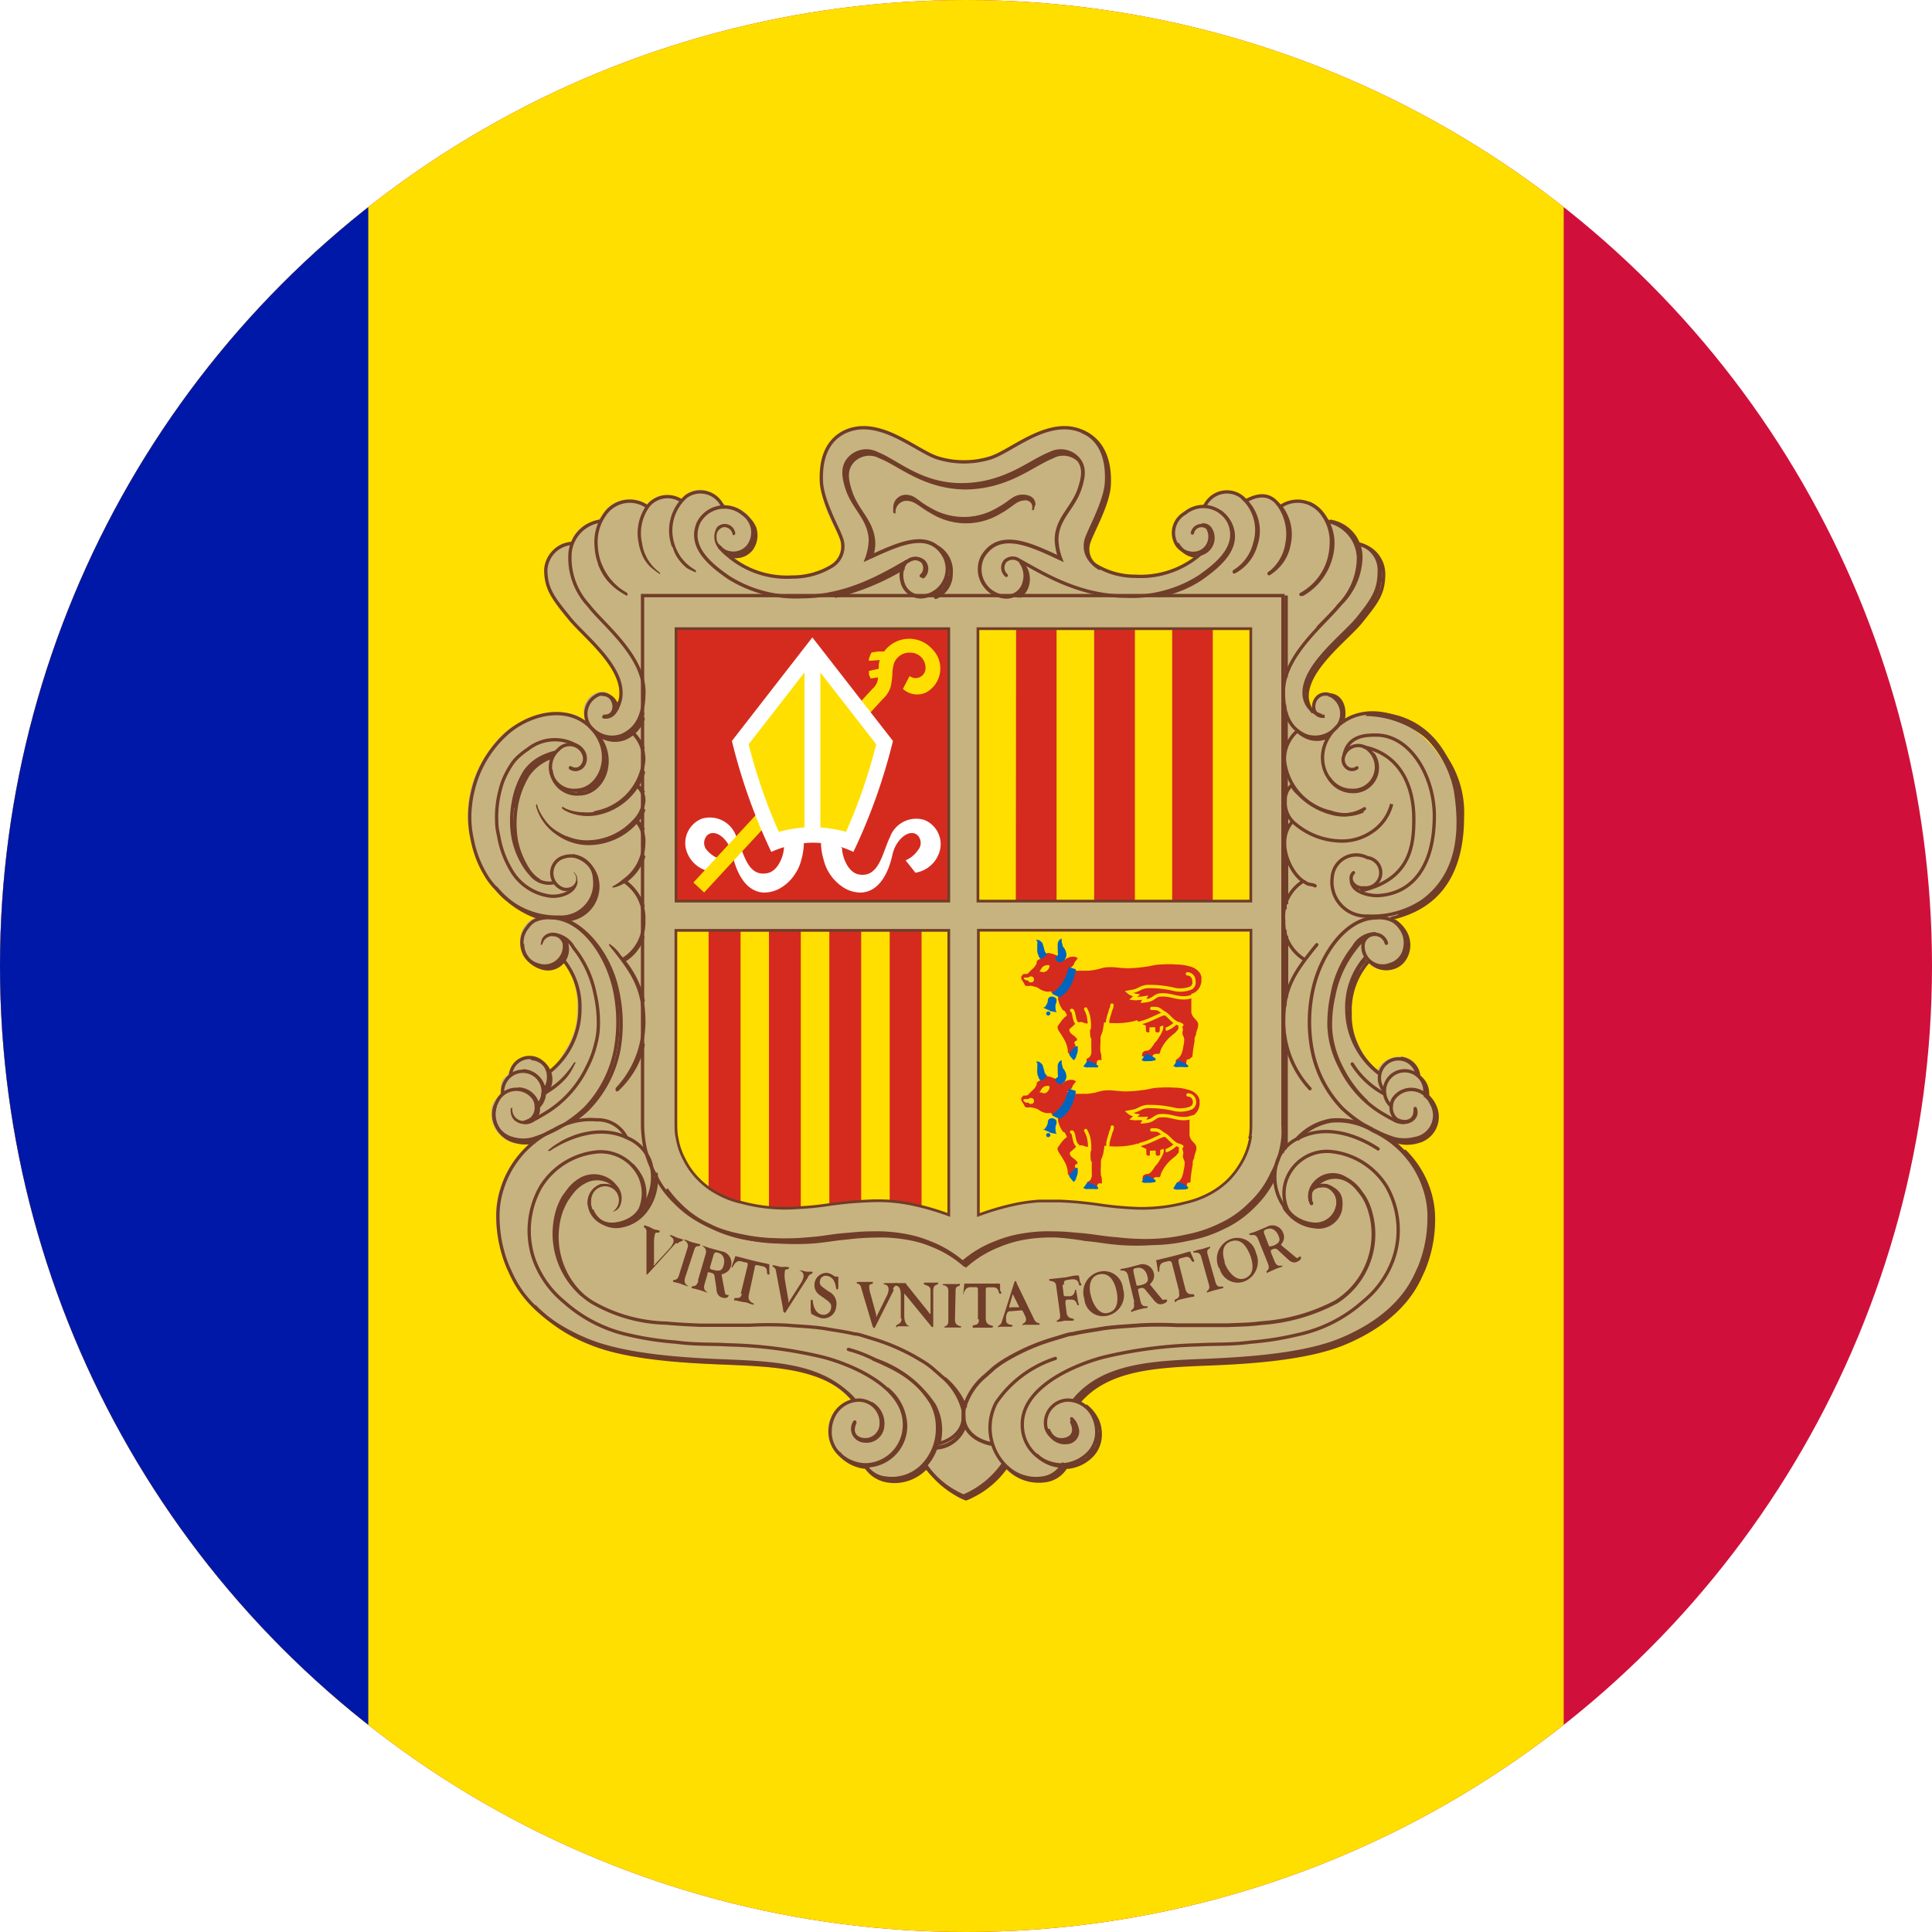 <svg id="Layer_1" data-name="Layer 1" xmlns="http://www.w3.org/2000/svg" xmlns:xlink="http://www.w3.org/1999/xlink" viewBox="0 0 128 128"><defs><style>.cls-1,.cls-10,.cls-11,.cls-12,.cls-13,.cls-14,.cls-15,.cls-16,.cls-17,.cls-18,.cls-19,.cls-20,.cls-21,.cls-22,.cls-24,.cls-25,.cls-31,.cls-33,.cls-35,.cls-7,.cls-8,.cls-9{fill:none;}.cls-2{clip-path:url(#clip-path);}.cls-3{fill:#d0103a;}.cls-4{fill:#fedf00;}.cls-5{fill:#0018a8;}.cls-23,.cls-6{fill:#c7b37f;}.cls-10,.cls-11,.cls-12,.cls-13,.cls-14,.cls-15,.cls-16,.cls-17,.cls-18,.cls-19,.cls-20,.cls-21,.cls-22,.cls-26,.cls-35,.cls-7,.cls-8,.cls-9{stroke:#703d29;}.cls-7{stroke-linejoin:round;}.cls-12,.cls-7{stroke-width:0.23px;}.cls-11,.cls-12,.cls-20,.cls-24,.cls-31,.cls-8{stroke-linecap:round;}.cls-18,.cls-8{stroke-width:0.23px;}.cls-9{stroke-width:0.28px;}.cls-10,.cls-11{stroke-width:0.25px;}.cls-13{stroke-width:0.23px;}.cls-14{stroke-width:0.26px;}.cls-15{stroke-width:0.3px;}.cls-16{stroke-width:0.2px;}.cls-17{stroke-width:0.22px;}.cls-19{stroke-width:0.19px;}.cls-20,.cls-21,.cls-22,.cls-24,.cls-25,.cls-31,.cls-33{stroke-width:0.22px;}.cls-22{stroke-linecap:square;}.cls-23,.cls-24,.cls-25{stroke:#c7b37f;}.cls-23,.cls-30,.cls-32{stroke-width:0.11px;}.cls-26,.cls-27{fill:#703d29;}.cls-26{stroke-width:0.06px;}.cls-28,.cls-30{fill:#d52b1e;}.cls-29{fill:#fff;}.cls-30{stroke:#d52b1e;}.cls-31,.cls-32,.cls-33{stroke:#fedf00;}.cls-32{fill:#fcd900;}.cls-34{fill:#0065bd;}.cls-35{stroke-width:0.18px;}</style><clipPath id="clip-path"><circle class="cls-1" cx="64" cy="64" r="64"/></clipPath></defs><title>Flag_circle_Andorra</title><g class="cls-2"><path class="cls-3" d="M-46,0H174V128H-46Z"/><path class="cls-4" d="M-46,0H103.6V128H-46Z"/><path class="cls-5" d="M-46,0H24.4V128H-46Z"/><path class="cls-6" d="M57.26,28.28c2.65,0,3.74,2.28,6.39,2.28a7.43,7.43,0,0,0,4-1.34,5,5,0,0,1,2.77-.86,2.52,2.52,0,0,1,2.48,1.35A3.87,3.87,0,0,1,73.39,32a13.78,13.78,0,0,1-.93,2.85A3.28,3.28,0,0,0,72,36.32c0,1.41,1.92,1.89,3.22,1.91a6,6,0,0,0,4.14-1.44c-.8,0-1.69-.65-1.69-1.45a1.87,1.87,0,0,1,1.49-1.77c.16,0,.44.1.59,0s.11-.35.3-.5a1.8,1.8,0,0,1,1.25-.55,1.26,1.26,0,0,1,.86.26c.15.1.2.24.39.24.39,0,.59-.25,1-.25a1.45,1.45,0,0,1,.79.19c.24.12.23.51.5.51A9.29,9.29,0,0,1,86,33.21a1.93,1.93,0,0,1,1.66.85c.13.15.21.47.35.47a2.12,2.12,0,0,1,1.28.56,2.27,2.27,0,0,1,.37.45c.09.14.23.5.38.56a2,2,0,0,1,.59.21,2.07,2.07,0,0,1,1,1.67,4.52,4.52,0,0,1-.16.73c-.65,2.26-2.19,3-3.75,4.93a3.87,3.87,0,0,0-1.18,2.55,2.65,2.65,0,0,0,.46.94c-.09-.5.14-1.11.67-1.14A1.33,1.33,0,0,1,89,47.21a1.55,1.55,0,0,1-.11.63,3.32,3.32,0,0,1,1.37-.49,4.66,4.66,0,0,1,.65,0,5.54,5.54,0,0,1,3.2,1.33,7.21,7.21,0,0,1,2.52,5.76c-.28,1.82-.1,5.1-4.74,6.41a2.05,2.05,0,0,1,1.44,1.8,1.56,1.56,0,0,1-1.52,1.6,1.47,1.47,0,0,1-1.18-.47,4.12,4.12,0,0,0-1.15,3.32,4.26,4.26,0,0,0,.49,2,4.75,4.75,0,0,0,1.28,1.81,1.57,1.57,0,0,1,1.34-.9,1.34,1.34,0,0,1,1.36.74c.08.17,0,.3.1.47s.29.25.4.46,0,.6.16.94.31.25.4.46a2,2,0,0,1,.19.94,1.88,1.88,0,0,1-2,1.77,7.08,7.08,0,0,0-.79-.09,8.4,8.4,0,0,1,1.49,1.55,6,6,0,0,1,1,3,5.68,5.68,0,0,1,0,.59A7.52,7.52,0,0,1,94,84.66a7,7,0,0,1-2.43,2.93,12.07,12.07,0,0,1-5.5,2.17,25.28,25.28,0,0,1-3.77.5c-1.89.12-3,.12-4.85.25-2.47.17-4.19.52-5.94,2.27A2.66,2.66,0,0,1,72.92,95a2.2,2.2,0,0,1-1.65,2.13c-.23.08-.4,0-.62.13s-.25.43-.5.59a2.12,2.12,0,0,1-1.3.34,2.79,2.79,0,0,1-2.21-.87c-.76.63-1,1.2-1.87,1.68-.28.15-.42.37-.74.37-.51,0-.75-.32-1.15-.62a7.81,7.81,0,0,1-1.53-1.4,3.82,3.82,0,0,1-2.14.84,2.25,2.25,0,0,1-1.37-.37c-.25-.15-.29-.38-.53-.53s-.47-.1-.75-.22a2.5,2.5,0,0,1-1.71-2.35,2.22,2.22,0,0,1,1.53-2c-1.73-1.73-3.42-2-5.85-2.18-1.88-.12-3-.13-4.82-.25a32.67,32.67,0,0,1-3.8-.5,9.17,9.17,0,0,1-2.79-.71c-3.52-1.64-5.77-3.89-6.22-7.75a6.27,6.27,0,0,1,2.17-5.5c-.36-.09-.61,0-1-.09a2,2,0,0,1-1.53-1.89,1.56,1.56,0,0,1,.19-.88c.12-.22.35-.26.41-.5s0-.54.12-.84.28-.24.37-.43c.31-.64.7-1.15,1.4-1.15a1.45,1.45,0,0,1,1.31.83c.59-.27.75-.71,1.09-1.27a4.63,4.63,0,0,0,.81-2.66A5.18,5.18,0,0,0,38,65a2.73,2.73,0,0,0-.62-1.25,1.48,1.48,0,0,1-1.18.47,1.79,1.79,0,0,1-1.74-1.83,1.65,1.65,0,0,1,1-1.59,10.66,10.66,0,0,0-1.59-.87,5.75,5.75,0,0,1-1.8-2,5.21,5.21,0,0,1-.69-1.65A6.39,6.39,0,0,1,31,54.12a3.57,3.57,0,0,1,0-.56,7.1,7.1,0,0,1,1.59-4.07,4.7,4.7,0,0,1,2-1.68,4.73,4.73,0,0,1,2.13-.59,5,5,0,0,1,.67,0,2.45,2.45,0,0,1,1,.28c.13.07.37.3.37.14s-.09-.27-.09-.45a1.3,1.3,0,0,1,1.23-1.37c.52,0,.73.46,1,.9a1.36,1.36,0,0,0,.25-.77c0-1.19-.64-1.79-1.37-2.71-1.6-2-3.61-2.94-3.61-5.5a1.84,1.84,0,0,1,1-1.68c.19-.12.44,0,.63-.12s.14-.31.24-.47a2.31,2.31,0,0,1,.52-.56c.37-.32.69-.22,1.1-.5.2-.14.25-.32.4-.51a1.85,1.85,0,0,1,1.57-.81,2.06,2.06,0,0,1,.89.14c.11,0,.32.21.35.18a1.53,1.53,0,0,1,.49-.4,1.36,1.36,0,0,1,.76-.2c.38,0,.63.21,1,.21.14,0,.17-.14.28-.21a1.48,1.48,0,0,1,1-.36,1.62,1.62,0,0,1,.95.34c.31.2.36.47.68.65s.33.06.53.13a2,2,0,0,1,1.55,1.82,1.47,1.47,0,0,1-.49,1.2c-.3.26-.59.21-1,.34a5.55,5.55,0,0,0,3.89,1.23c1.45,0,3.22-.59,3.22-2,0-.67-.38-1-.64-1.65a6.49,6.49,0,0,1-.73-2.94,3.4,3.4,0,0,1,.65-2.3,2.42,2.42,0,0,1,2.24-1Z"/><path class="cls-7" d="M47.63,36a1.22,1.22,0,0,0,.84.84,1.32,1.32,0,0,0,1.32-.48A1.55,1.55,0,0,0,50,35a1.65,1.65,0,0,0-.59-.76L47.63,36v0Z"/><path class="cls-8" d="M91.85,62.49a.79.79,0,0,0-1.53,0,1.3,1.3,0,0,0,1.74,1.43,1.38,1.38,0,0,0,.86-.66A1.72,1.72,0,0,0,93.05,62a1.76,1.76,0,0,0-.29-.56,1.69,1.69,0,0,0-.44-.42,2,2,0,0,0-1.15-.21c-1.92,0-3.59,2.26-4.15,4.61a9.94,9.94,0,0,0-.09,4.14,7.65,7.65,0,0,0,2,3.87,8.73,8.73,0,0,0,2,1.42,9.43,9.43,0,0,0,1.43.59,2.74,2.74,0,0,0,1.36,0,1.56,1.56,0,0,0,1.09-2.38,1.42,1.42,0,0,0-2.5-.24,1.06,1.06,0,0,0-.14.53,1,1,0,0,0,.34.8c.5.31,1.29.22,1.25-.65"/><path class="cls-9" d="M85.93,75.49a3.9,3.9,0,0,1,2.28-1.25A4.56,4.56,0,0,1,91,74.9a6.38,6.38,0,0,1,3.42,3.88,5.81,5.81,0,0,1,.29,2A8.76,8.76,0,0,1,94.06,84c-.3.57-1.06,3.08-5.27,4.81-2.46,1-6.23,1.24-8.83,1.35-3.57.14-6.87.27-8.79,2.63"/><path class="cls-10" d="M86.82,79.54a1.3,1.3,0,0,1,.3-1.15,1.55,1.55,0,0,1,2-.31,2.81,2.81,0,0,1,.88.72c.11.15.29.39.39.55a3.83,3.83,0,0,1,.37.86,5.3,5.3,0,0,1-2.25,6.05,12.41,12.41,0,0,1-4.94,1.4c-.88.11-1.38.1-2.26.14-.71,0-1.32,0-1.9,0H78a23.34,23.34,0,0,0-2.48,0c-1,.08-1.75.1-2.6.24-.55.1-1.2.18-1.88.34-.2,0-.41.08-.61.14l-.42.13a13.8,13.8,0,0,0-3.35,1.43,6.9,6.9,0,0,0-.86.6c-.14.14-.32.28-.46.42a4.28,4.28,0,0,0-1.49,2.29,3.32,3.32,0,0,0,0,.55c0,.62.5,1.46,1.85,1.73m1.9-58.48a1.54,1.54,0,0,1,.28,1.35,1.24,1.24,0,0,1-1.22,1,1.83,1.83,0,0,1-1.56-2.65c1.1-1.83,3.2-.8,5.15.11A3.94,3.94,0,0,1,70,35.78c0-1.44,1.11-2.1,1.54-3.43.26-.8.36-1.49-.22-2.05a1.52,1.52,0,0,0-1.76-.23c-1.33.52-2.92,2-5.71,2.06s-4.41-1.54-5.73-2.06a1.52,1.52,0,0,0-1.76.23c-.58.56-.48,1.25-.23,2.05.43,1.33,1.5,2,1.55,3.43A3.93,3.93,0,0,1,57.44,37c2-.91,4.14-2,5.15-.11A1.84,1.84,0,0,1,61,39.53a1.26,1.26,0,0,1-1.22-1,1.46,1.46,0,0,1,.28-1.35"/><path class="cls-11" d="M62.13,36.27A1.84,1.84,0,0,1,63,38a1.66,1.66,0,0,1-1,1.56m.82-1.31a1.13,1.13,0,0,1-.78,1.09"/><path class="cls-6" d="M49.13,34l.24.17.25.27.18.34.08.29,0,.38,0,.26L49.8,36l-.18.2-.2.23-.29.15-.38.09-.32,0-.35-.16-.3-.22-.19-.27-.14-.35V35.6L49.13,34Z"/><path class="cls-12" d="M48.6,35.34a.59.59,0,0,0-1-.34,1.08,1.08,0,0,0,.69,1.62,1.27,1.27,0,0,0,1.32-.48,1.5,1.5,0,0,0,.18-1.38,1.6,1.6,0,0,0-.59-.74,1.92,1.92,0,0,0-2.94.65c-.64,1.55.75,2.71,2,3.58a8.34,8.34,0,0,0,4.85,1.28c3.14,0,5.54-1.54,7.09-2.39a.73.73,0,0,1,.93.07.68.68,0,0,1-.09.94"/><path class="cls-13" d="M39.27,78l-.7.25-.72.55-.31.43-.39.68L37,80.4l-.14.64-.07.48M43.31,78l-.05.62-.1.43-.31.73-.48.64-.51.41-.38.18-.53.12"/><path class="cls-14" d="M63.91,94.45a2.12,2.12,0,0,1-1.82,1.46l-.22,0"/><path class="cls-15" d="M93,76.26a6.37,6.37,0,0,1,1.65,2.67,6.07,6.07,0,0,1,.28,2,8.62,8.62,0,0,1-.68,3.24c-.29.56-1.06,3.07-5.26,4.81-2.46,1-6.23,1.24-8.83,1.34-3.53.14-6.78.27-8.71,2.54"/><path class="cls-16" d="M87.2,78.55a1.7,1.7,0,0,1,2-.38,2.08,2.08,0,0,1,.82.71"/><path class="cls-15" d="M92.05,75.43a4.23,4.23,0,0,0,.5.17,2.4,2.4,0,0,0,1.35,0A1.65,1.65,0,0,0,95,73.25a1.9,1.9,0,0,0-.6-.73"/><path class="cls-12" d="M36.6,50A5.45,5.45,0,0,0,35,51.08a9.2,9.2,0,0,0-.9,2.34M49.89,35.65a1.14,1.14,0,0,1-1,1.09"/><path class="cls-17" d="M90.51,47.33a6.5,6.5,0,0,1,6.38,6.79c0,5.48-3.38,6.38-4.75,6.74"/><path class="cls-18" d="M90.93,47.33c2.81-.13,5.7,1.94,5.83,7.09a6.09,6.09,0,0,1-4.12,6.21"/><path class="cls-19" d="M89.37,66.71l0-.55.18-.87.26-.68.29-.56.38-.45m2.67-1.17,0,.54-.15.36-.24.35-.28.21-.42.15-.36,0-.28,0M86.51,45.87l.12-.58.26-.54.33-.54.58-.73.45-.51.73-.74.64-.64.4-.47.53-.64.47-.71.28-.58.16-.75,0-.93-.08-.27M87.2,81.3l.55-.12.42-.22.23-.23.17-.26.11-.43v-.3m-54.4-4.18.41,0,.53,0,.53-.18M37.48,62.8l-.07.48-.11.22-.17.2-.22.17-.25.11-.32.05-.22,0m3.4-5.37-.12.75-.14.32-.3.41-.41.31-.41.2-.79.2M42.61,47.2l-.16.45-.18.32-.26.36-.36.33-.43.2-.36.09-.22,0m.13-2.13v.34"/><path class="cls-20" d="M41.41,58.34a2.43,2.43,0,0,1-.72.45m51.74,15.4s.13,0,.17.07c.48.29,1.44-.07,1.16-.82"/><path class="cls-21" d="M90.74,63.68a1.48,1.48,0,0,0,1.51.44,1.37,1.37,0,0,0,.86-.67A1.72,1.72,0,0,0,93,61.6a2.22,2.22,0,0,0-.47-.49L92.37,61m2.21,11.69a2,2,0,0,0,0-.25,1.37,1.37,0,0,0-.44-1,2.52,2.52,0,0,0-.3-.27m.16.16a1.32,1.32,0,0,0-1.19-1.21m-1.43,1a4.8,4.8,0,0,1-1.93-4,4.88,4.88,0,0,1,1.23-3.44M71.28,92.74l.61-.57.43-.32.8-.5.76-.36.53-.14,1.06-.24,1.23-.18M66.55,97.08a6,6,0,0,1-2.61,2.12,6,6,0,0,1-2.62-2.12"/><path class="cls-20" d="M62.08,95.66a3.38,3.38,0,0,1-.76,1.42"/><path class="cls-21" d="M62.19,94.94l-.15.75m-.81,1.44-.32.33-.58.32-.67.21M57.72,36.86a2.28,2.28,0,0,0,.16-.89c-.05-1.44-1.12-2.09-1.54-3.43-.26-.79-.36-1.48.22-2.05a1.52,1.52,0,0,1,1.76-.22c1.32.52,2.93,2,5.73,2.05-2.8,0-4.41-1.53-5.73-2.05a1.59,1.59,0,0,0-1.81.15c-.58.57-.43,1.33-.17,2.12.42,1.34,1.44,2,1.48,3.43a2.08,2.08,0,0,1-.18.89M64,32.22c2.75-.14,5.11-2,5.87-2.15a1.53,1.53,0,0,1,1.56.38,1.5,1.5,0,0,0-1.71-.18c-1.32.52-2.91,2-5.71,2.05m27.36,38.8a5.33,5.33,0,0,1-2.14-4.24,5,5,0,0,1,1.23-3.44M66.46,97a6.14,6.14,0,0,1-2.62,2.12A6.14,6.14,0,0,1,61.22,97"/><path class="cls-20" d="M59.42,37.58l.79-.44a.82.82,0,0,1,1,.07.71.71,0,0,1-.05,1"/><path class="cls-21" d="M55.31,39.51a16.36,16.36,0,0,0,4.59-1.89M71,94.05a.92.92,0,0,1,.26.33,1.53,1.53,0,0,1,.11.29.73.73,0,0,1-.68.9,1.15,1.15,0,0,1-1.2-.69M55.21,39.41a15.82,15.82,0,0,0,4.59-1.89M93.34,74.27a1.07,1.07,0,0,1-1-.08c-.18-.08-.39-.21-.64-.35a7.2,7.2,0,0,1-2.89-3.11,6.53,6.53,0,0,1-.59-1.54A6.38,6.38,0,0,1,88.05,68a9.18,9.18,0,0,1,.21-2.13,7,7,0,0,1,1.41-3.12,1.69,1.69,0,0,1,1.47-.89M41.74,48.39a2.46,2.46,0,0,1,.91,2,3.93,3.93,0,0,1-3.08,3.42,2.8,2.8,0,0,1-2.17-.26"/><path class="cls-21" d="M42.1,52a1.19,1.19,0,0,1,.55,1.12A2.19,2.19,0,0,1,42,54.41a4.25,4.25,0,0,1-3,1.37,3.49,3.49,0,0,1-2.07-.6,3.11,3.11,0,0,1-1.32-1.85"/><path class="cls-21" d="M42.07,54.3a2,2,0,0,1,.58,1.56,3.06,3.06,0,0,1-1.27,2.45,4.45,4.45,0,0,1-.66.48M85.21,51.2v1.21m-.1-1.51v1.71m.1-5.41v2.24m-.1-2.74v3.06m-.65,28.18a6.72,6.72,0,0,1-1.44,2,6.81,6.81,0,0,1-2,1.4,8.46,8.46,0,0,1-2.26.75,11,11,0,0,1-2.36.29,15.87,15.87,0,0,1-2.18,0c-.91-.07-1.41-.19-2.32-.27A17.69,17.69,0,0,0,70,81.88,10.93,10.93,0,0,0,68,82a7.85,7.85,0,0,0-1.78.5A7.37,7.37,0,0,0,64,83.84a7.16,7.16,0,0,0-2.18-1.32,7.85,7.85,0,0,0-1.78-.5,10.1,10.1,0,0,0-2-.14,17.69,17.69,0,0,0-1.92.13c-.91.08-1.41.2-2.32.27a17.63,17.63,0,0,1-2.18,0A11,11,0,0,1,49.31,82a8.46,8.46,0,0,1-2.26-.75,6.81,6.81,0,0,1-2-1.4l-.21-.21M59.34,98,60,98m10.41-.81.62-.06.59-.24.42-.25.56-.67.12-.25.09-.58,0-.26m16.13-47c.27-.91-.06-1.87-.94-1.84M42.61,62a2.82,2.82,0,0,1-1.23,1.61m1.25-16.06a2.23,2.23,0,0,1-1.26,1.38,1.81,1.81,0,0,1-1.76-.29"/><path class="cls-20" d="M37.81,50.88c.53.28,1.06-.13.95-.81a1,1,0,0,0-.87-.76"/><path class="cls-21" d="M40,79.85c.11.1.14.24.29.27s.41.13.64-.18a1.14,1.14,0,0,0-.16-1.34,1.7,1.7,0,0,0-2-.32,2.54,2.54,0,0,0-.87.72,5.94,5.94,0,0,0-.39.55,4.67,4.67,0,0,0-.38.85,5.31,5.31,0,0,0,1.43,5.39"/><path class="cls-20" d="M71,94a1.86,1.86,0,0,1,.22.27,1.32,1.32,0,0,1,.1.3.74.74,0,0,1-.68.89,1.09,1.09,0,0,1-1.16-.69"/><path class="cls-21" d="M87.87,34.52A2.54,2.54,0,0,1,90,36.94a4.51,4.51,0,0,1-1.31,3.17c-.86,1.17-3.66,3.3-3.66,5.73,0,1.47.41,2.42,1.47,2.89a1.84,1.84,0,0,0,1.85-.35A1.37,1.37,0,0,0,88,46c-1.13-.21-1.34,1.57-.24,1.45m6.13,23.74a1.26,1.26,0,0,0-2.5.22,1.3,1.3,0,0,0,.35.9"/><path class="cls-21" d="M86,48.39a2.46,2.46,0,0,0-.9,2,3.93,3.93,0,0,0,3.08,3.42,2.83,2.83,0,0,0,2.14-.09M36.63,50.14A3.24,3.24,0,0,0,35,51.32a5.81,5.81,0,0,0-.79,2.09,6.82,6.82,0,0,0,0,2.29,5.61,5.61,0,0,0,.8,1.94,2.59,2.59,0,0,0,.35.42,3.15,3.15,0,0,0,.39.3M57.78,90c1.67.74,2.89,1.3,3.92,2.93a3.35,3.35,0,0,1,.41,1.68A3.47,3.47,0,0,1,61,97.22a2.85,2.85,0,0,1-2.29.71A1.76,1.76,0,0,1,57.29,97m-16-38.68A3,3,0,0,1,42.65,61a2.87,2.87,0,0,1-1.37,2.56"/><path class="cls-20" d="M40.46,62.59c1.4,1.74,2.14,2.78,2.19,4.86a6.52,6.52,0,0,1-1.75,4.68"/><path class="cls-21" d="M67.35,39.52a1.37,1.37,0,0,0,.55-.76,1.43,1.43,0,0,0-.1-1.34,1.55,1.55,0,0,1,.27,1.35,1.32,1.32,0,0,1-.55.76M85.21,69.15V74.7h0s0,.53,0,.86-.06.41-.1.59"/><path class="cls-21" d="M85.11,68.62v6h0s0,.52,0,.85-.1.64-.16.91m.19-14.76v5m.1-4.6v4.06m0-9.23v3.05m-.1-3.4v3.75m.1-6.51V54.9m-.1-1.42v1.71M84.48,77.6l-.12.24a6.26,6.26,0,0,1-1.44,2,6.39,6.39,0,0,1-2,1.4,8.53,8.53,0,0,1-2.25.76,12.59,12.59,0,0,1-2.37.29,17.69,17.69,0,0,1-2.18-.06c-.9-.06-1.41-.19-2.31-.27s-1.18-.12-1.93-.12a9.29,9.29,0,0,0-2,.14,8.07,8.07,0,0,0-4,1.81,7.45,7.45,0,0,0-2.19-1.32A7.35,7.35,0,0,0,60,81.93a9.34,9.34,0,0,0-2-.14,17.67,17.67,0,0,0-1.92.12c-.91.08-1.41.21-2.32.27a17.64,17.64,0,0,1-2.18.06A12.58,12.58,0,0,1,49.21,82,8.6,8.6,0,0,1,47,81.19a6.63,6.63,0,0,1-2-1.4,7.82,7.82,0,0,1-.85-1m-.69-1.09a3.46,3.46,0,0,1-.77,2.64,2.59,2.59,0,0,1-1.71.91,1.73,1.73,0,0,1-1.77-1.09"/><path class="cls-21" d="M41.87,77.17a3.48,3.48,0,0,1,.63.88,2.64,2.64,0,0,1,0,2.12l-.1.16m-7,6.19A10.48,10.48,0,0,0,39.15,89C41.6,90,45.37,90.2,48,90.3c3.46.14,6.65.28,8.58,2.42m6-1.4a4.86,4.86,0,0,1,1.4,1.94M61.4,97.19a2.61,2.61,0,0,1-.24.23,2.84,2.84,0,0,1-2.29.7,2.12,2.12,0,0,1-1.47-.88m-1.84-1,.1.12a2.59,2.59,0,0,0,1.75.85m9.24,0A6,6,0,0,1,64,99.3a6,6,0,0,1-2.61-2.12L61.31,97m5.36.16.25.24a2.85,2.85,0,0,0,2.29.7,1.86,1.86,0,0,0,1.4-.89.86.86,0,0,0,.16-.25"/><path class="cls-21" d="M70.54,97l-.25.41-.39.32-.59.24-.53,0"/><path class="cls-21" d="M71.93,93.13a2.67,2.67,0,0,1,.79,1,2.27,2.27,0,0,1,.17.82,2,2,0,0,1-.49,1.42,2.58,2.58,0,0,1-1.85.85.43.43,0,0,1-.16,0m.06-.09a2.35,2.35,0,0,1-1.78-.75M90.56,73a7.91,7.91,0,0,1-1.65-2.21,6.71,6.71,0,0,1-.59-1.54,5.6,5.6,0,0,1-.17-1.15A8.28,8.28,0,0,1,88.36,66a7.22,7.22,0,0,1,1.4-3.11,4.14,4.14,0,0,1,.72-.77M90,36.06A2,2,0,0,1,91.67,38c0,1.34-.46,1.89-1.51,3.2-.91,1.13-3.63,3.11-3.56,5a1.8,1.8,0,0,0,.4,1m-1.09,1.19a2.25,2.25,0,0,0,.71.47,1.69,1.69,0,0,0,1.46-.1M80.8,33.88a2.07,2.07,0,0,1,.75.89c.64,1.54-.75,2.7-2,3.58a7.45,7.45,0,0,1-2.86,1.12"/><path class="cls-21" d="M79.33,36.85a1.42,1.42,0,0,1-1.08-.51A1.25,1.25,0,0,1,78,36M72.9,37.68a1.5,1.5,0,0,1-.45-.33,1.41,1.41,0,0,1-.28-1.51c.22-.65,1.27-2.48,1.32-3.74.08-1.94-.67-3.08-1.83-3.52"/><path class="cls-20" d="M73.39,31.67l0,.72-.19.75-.38,1-.29.65-.3.65-.15.46-.06.33,0,.32M85.08,80a1.09,1.09,0,0,0,.2.28,2.67,2.67,0,0,0,1.88,1,1.48,1.48,0,0,0,1.64-1.1c.16-1-.18-1.26-.69-1.54a1.16,1.16,0,0,0-.65-.09"/><path class="cls-21" d="M35.45,75.63a2.38,2.38,0,0,1-1.27,0,1.85,1.85,0,0,1-1.36-2.38m4.61-10.94a.65.65,0,0,1,.14.37,1.29,1.29,0,0,1-1.74,1.42,1.92,1.92,0,0,1-1-.78,1.56,1.56,0,0,1-.21-.79m7.58-8.14a1.74,1.74,0,0,1,.43.61m-.39-2.93a1.44,1.44,0,0,1,.4.45"/><path class="cls-20" d="M42.64,53.69a3,3,0,0,1-.53.81,4.22,4.22,0,0,1-3,1.38,3.49,3.49,0,0,1-2.07-.6,3.24,3.24,0,0,1-1.41-1.92"/><path class="cls-21" d="M41.8,48.45a2.64,2.64,0,0,1,.82,1.16"/><path class="cls-20" d="M42.63,51.18a4.07,4.07,0,0,1-3,2.7,3.12,3.12,0,0,1-2.29-.37"/><path class="cls-21" d="M36.51,51a1.72,1.72,0,0,0,1.85,1.6c1.62,0,2.6-2.32,1.16-4"/><path class="cls-20" d="M32.87,58.84a5.5,5.5,0,0,0,.8.8,5.82,5.82,0,0,0,2,1.14m1.82.17a2.22,2.22,0,0,0,2.1-2.51A2.09,2.09,0,0,0,38,56.7"/><path class="cls-21" d="M39.89,46a1,1,0,0,1,1,1"/><path class="cls-20" d="M39.74,37.38a3.9,3.9,0,0,0,1.73,2M91,50a1.58,1.58,0,0,1-1.4,2.44,1.79,1.79,0,0,1-1.53-.87"/><path class="cls-21" d="M85.21,39.45v5.43"/><path class="cls-20" d="M37.79,50.87c.5.36,1.13-.25.89-.89A1,1,0,0,0,37,49.66a1.54,1.54,0,0,0,1.13,2.7c1.61,0,2.6-2.33,1.16-4s-3.9-1.22-5.54.09a7.32,7.32,0,0,0-2.43,4,7.46,7.46,0,0,0-.2,1.75,6.86,6.86,0,0,0,.17,1.43,7.14,7.14,0,0,0,1.05,2.59,4.76,4.76,0,0,0,.45.56c.28.28.37.43.65.67a5.19,5.19,0,0,0,3.59,1.31,2.24,2.24,0,0,0,2.36-2.53,1.57,1.57,0,0,0-2.32-1.33,1.12,1.12,0,0,0,.24,2c.58.17,1.09-.56.68-1M82.57,33.17c.93-.51,1.64-.41,2.17.32A3.36,3.36,0,0,1,85.27,36a3.05,3.05,0,0,1-1.19,2"/><path class="cls-20" d="M84.81,33.58a2,2,0,0,1,2.84.53,3.09,3.09,0,0,1,.54,2.1,3.84,3.84,0,0,1-2,3.17"/><path class="cls-21" d="M89.8,36a1.77,1.77,0,0,1,1.58,1.78c0,1.31-.37,1.88-1.42,3.19-.91,1.13-3.63,3.12-3.56,5a1.53,1.53,0,0,0,1.15,1.43"/><path class="cls-20" d="M89.9,50.87c-.49.36-1.12-.22-.85-.84a1,1,0,0,1,1.61-.37,1.54,1.54,0,0,1-1.13,2.7c-1.62,0-2.71-2.27-1.16-4s4-1.26,5.67,0a6.94,6.94,0,0,1,2.4,4.08c.37,2.43.32,5.41-2.18,7.25a6,6,0,0,1-3.64,1,2.26,2.26,0,0,1-2.36-2.54,1.6,1.6,0,0,1,2.33-1.33,1,1,0,0,1-.24,2c-.6.07-1.1-.56-.68-1"/><path class="cls-21" d="M89.05,50c.27-1.2,1.29-1.31,2.12-1.3,2.27,0,3.84,2.72,3.86,5.32,0,3.29-1.39,5.22-3.79,5.32-.62,0-1.69-.27-1.71-1"/><path class="cls-22" d="M90.44,49.5c2.39.53,3.23,2.68,3.23,4.73,0,1.68-.16,4-3.43,4.77"/><path class="cls-21" d="M94.38,72.53a1.34,1.34,0,1,0-2.15.8"/><path class="cls-20" d="M89.59,70.49a5.66,5.66,0,0,0,2.15,2m-.44,3.63c-1.12-.74-3.26-1.71-5.19-.75a2.67,2.67,0,0,0-1.47,1.5,3.42,3.42,0,0,0,.61,3.29A2.59,2.59,0,0,0,87,81.1,1.49,1.49,0,0,0,88.6,80a1.16,1.16,0,0,0-.68-1.42c-.22-.08-1-.06-1.1.46a1,1,0,0,0,.07.69"/><path class="cls-20" d="M71,94.21c.36.74-.05,1.11-.55,1.17a1.06,1.06,0,0,1-1.18-1,1.51,1.51,0,0,1,1.51-1.62,1.89,1.89,0,0,1,1.7,1.2,2.45,2.45,0,0,1,.18.81,2,2,0,0,1-.49,1.43,2.61,2.61,0,0,1-1.86.85,2.64,2.64,0,0,1-2.58-2.69c0-2.65,3.93-4.09,5.49-4.47a29.77,29.77,0,0,1,6.16-.79c1.23-.07,2.13,0,3.49-.18A19.94,19.94,0,0,0,86,88.42a9.43,9.43,0,0,0,4.31-2.19,6.35,6.35,0,0,0,2-2.81,5.84,5.84,0,0,0-.43-4.79,4.91,4.91,0,0,0-3.56-2.32A2.86,2.86,0,0,0,85.29,78a2.64,2.64,0,0,0,0,2.12,2.07,2.07,0,0,0,1.64,1A1.49,1.49,0,0,0,88.6,80a1.16,1.16,0,0,0-.68-1.42c-.22-.08-1-.06-1.1.46a1,1,0,0,0,.07.69"/><path class="cls-20" d="M69.92,90A7.55,7.55,0,0,0,66,92.93a3.58,3.58,0,0,0,.74,4.29,2.84,2.84,0,0,0,2.29.71A1.8,1.8,0,0,0,70.41,97"/><path class="cls-21" d="M86.38,58.36A2.76,2.76,0,0,0,85.05,61a2.87,2.87,0,0,0,1.36,2.56"/><path class="cls-20" d="M87.24,62.59c-1.41,1.74-2.15,2.78-2.19,4.86a6.56,6.56,0,0,0,1.74,4.68"/><path class="cls-21" d="M79.76,33.59l.12-.18a1.62,1.62,0,0,1,2.36-.51A2.92,2.92,0,0,1,83.13,36a3,3,0,0,1-1.39,1.88"/><path class="cls-20" d="M45.13,33.17a1.66,1.66,0,0,0-2.17.32A3.07,3.07,0,0,0,42.43,36a3,3,0,0,0,1.19,2"/><path class="cls-21" d="M42.89,33.58a2,2,0,0,0-2.84.53,3.15,3.15,0,0,0-.55,2.1,3.85,3.85,0,0,0,2,3.17"/><path class="cls-21" d="M39.83,34.52a2.34,2.34,0,0,0-2.07,2.29A4.61,4.61,0,0,0,39,40.11c.86,1.17,3.66,3.3,3.66,5.73,0,1.47-.41,2.42-1.47,2.89a1.83,1.83,0,0,1-1.85-.35A1.38,1.38,0,0,1,39.72,46c1.13-.21,1.34,1.57.24,1.45"/><path class="cls-21" d="M37.89,36a1.87,1.87,0,0,0-1.73,1.74c0,1.31.53,1.92,1.58,3.23.91,1.13,3.47,3.08,3.4,5,0,.71-.51,1.59-1,1.49"/><path class="cls-20" d="M35.84,62.49a.8.8,0,0,1,1.54,0,1.31,1.31,0,0,1-1.75,1.43,1.36,1.36,0,0,1-.85-.66A1.68,1.68,0,0,1,34.64,62a1.61,1.61,0,0,1,.3-.56,1.53,1.53,0,0,1,.43-.42,2.06,2.06,0,0,1,1.15-.21c1.92,0,3.6,2.26,4.16,4.61a10.29,10.29,0,0,1,.09,4.14,7.66,7.66,0,0,1-2,3.87,8.51,8.51,0,0,1-2,1.42,9.43,9.43,0,0,1-1.43.59,2.4,2.4,0,0,1-1.35,0,1.65,1.65,0,0,1-1.09-2.38,1.41,1.41,0,0,1,2.5-.24,1.07,1.07,0,0,1,.13.53,1,1,0,0,1-.34.8c-.49.31-1.28.22-1.25-.65"/><path class="cls-21" d="M34.35,74.27a1.09,1.09,0,0,0,1-.08c.18-.08.39-.21.63-.35a7.15,7.15,0,0,0,2.9-3.11,6.51,6.51,0,0,0,.58-1.54A5,5,0,0,0,39.64,68a8.21,8.21,0,0,0-.21-2.13A7,7,0,0,0,38,62.79a1.7,1.7,0,0,0-1.47-.89M33.31,72.53A1.36,1.36,0,0,1,34.38,71a1.34,1.34,0,0,1,1.09,2.37"/><path class="cls-21" d="M33.83,71.19a1.26,1.26,0,0,1,2.51.22,1.33,1.33,0,0,1-.36.9"/><path class="cls-21" d="M36.28,71.12a5.33,5.33,0,0,0,2.14-4.24,4.91,4.91,0,0,0-1.23-3.44"/><path class="cls-20" d="M38.1,70.49a5.62,5.62,0,0,1-2.14,2"/><path class="cls-21" d="M41.52,75.4a2.12,2.12,0,0,0-2-1.21,4.7,4.7,0,0,0-2.82.66,6.4,6.4,0,0,0-3.42,3.88,5.85,5.85,0,0,0-.29,2A8.76,8.76,0,0,0,33.68,84c.3.57,1.06,3.08,5.27,4.81,2.46,1,6.23,1.24,8.83,1.35,3.57.14,6.87.27,8.79,2.63"/><path class="cls-20" d="M36.39,76.15c1.13-.74,3.26-1.71,5.2-.75a2.73,2.73,0,0,1,1.47,1.5,3.43,3.43,0,0,1-.62,3.29,2.57,2.57,0,0,1-1.71.91A1.49,1.49,0,0,1,39.09,80a1.17,1.17,0,0,1,.68-1.42c.23-.08.95-.06,1.11.46a.91.91,0,0,1-.08.69"/><path class="cls-21" d="M40.87,79.54a1.17,1.17,0,0,0-.29-1.15,1.79,1.79,0,0,0-2-.31,2.69,2.69,0,0,0-.87.72c-.11.15-.3.39-.4.55a4.39,4.39,0,0,0-.37.86,5.37,5.37,0,0,0,2.26,6.05,10.27,10.27,0,0,0,4.94,1.4c.88.08,1.38.1,2.26.14.71,0,1.32,0,1.9,0h1.38a23.34,23.34,0,0,1,2.48,0c1,.08,1.76.1,2.6.24.55.1,1.2.18,1.88.34.2,0,.41.08.62.14l.41.13A13.71,13.71,0,0,1,61,90.11a5.37,5.37,0,0,1,.85.6c.18.17.33.28.47.42a4.34,4.34,0,0,1,1.49,2.29,3.32,3.32,0,0,1,0,.55c0,.62-.51,1.46-1.86,1.73"/><path class="cls-21" d="M56.66,94.21c-.36.74.05,1.11.54,1.17a1.06,1.06,0,0,0,1.18-1,1.5,1.5,0,0,0-1.5-1.62,1.9,1.9,0,0,0-1.71,1.2,2.21,2.21,0,0,0-.17.81,2,2,0,0,0,.49,1.43,2.58,2.58,0,0,0,1.85.85,2.64,2.64,0,0,0,2.58-2.69c0-2.65-3.93-4.09-5.49-4.47a29.65,29.65,0,0,0-6.15-.79c-1.24-.07-2.14,0-3.49-.18a20.06,20.06,0,0,1-3.1-.47,9.43,9.43,0,0,1-4.31-2.19,6.51,6.51,0,0,1-2-2.81,5.88,5.88,0,0,1,.43-4.79,4.93,4.93,0,0,1,3.56-2.32A2.87,2.87,0,0,1,42.41,78a2.72,2.72,0,0,1,0,2.12,2.08,2.08,0,0,1-1.65,1A1.49,1.49,0,0,1,39.09,80a1.17,1.17,0,0,1,.68-1.42c.23-.08.95-.06,1.11.46a.91.91,0,0,1-.08.69"/><path class="cls-20" d="M47.93,33.59l-.12-.18a1.62,1.62,0,0,0-2.36-.51A3,3,0,0,0,44.56,36,3.05,3.05,0,0,0,46,37.85"/><path class="cls-21" d="M80.07,36.18a6.05,6.05,0,0,1-4.84,2,5,5,0,0,1-2.6-.71A1.52,1.52,0,0,1,72,35.65c.22-.65,1.26-2.48,1.31-3.75.08-1.93-.66-3-1.82-3.4-2.16-.76-4.46,1.37-5.85,1.83a5.94,5.94,0,0,1-3.54,0c-1.39-.46-3.7-2.59-5.85-1.83-1.16.41-1.91,1.47-1.83,3.4.05,1.27,1.1,3.1,1.32,3.75a1.53,1.53,0,0,1-.65,1.87,5,5,0,0,1-2.6.71,6,6,0,0,1-4.84-2"/><path class="cls-20" d="M56.21,89.4a9.24,9.24,0,0,1,1.8.7,7.59,7.59,0,0,1,3.89,3,3.42,3.42,0,0,1,.41,1.67,4.19,4.19,0,0,1-.1.85"/><path class="cls-21" d="M56.32,96.83a2.9,2.9,0,0,0,1.12.29A2.65,2.65,0,0,0,60,94.43,3.27,3.27,0,0,0,58.77,92"/><path class="cls-20" d="M56.63,94.21a.81.81,0,0,0,.65,1.26,1.07,1.07,0,0,0,1.2-1A1.53,1.53,0,0,0,57.76,93"/><path class="cls-21" d="M88.1,34.53A2.41,2.41,0,0,1,90.16,37a4.48,4.48,0,0,1-1.34,3c-.45.54-.95,1-1.53,1.61"/><path class="cls-20" d="M86.79,33.37a2.31,2.31,0,0,1,.95.84,3.08,3.08,0,0,1,.55,2.1,4,4,0,0,1-2,3.07m-1.64-6,.22.22a3,3,0,0,1,.53,2.48A2.81,2.81,0,0,1,84.08,38m-1.74-5a2.83,2.83,0,0,1,.87,3.08,2.87,2.87,0,0,1-1.44,1.81M85.6,52c.1.32.28.43.51.67a4.72,4.72,0,0,0,2.12,1.21,2.69,2.69,0,0,0,2.17-.3m-56,18.57a1.35,1.35,0,0,1,1.13.76,1.13,1.13,0,0,1,.14.53.91.91,0,0,1-.35.76A.82.82,0,0,1,34,73.51"/><path class="cls-21" d="M37,60.83c1.7.31,3.33,2.36,3.86,4.59A10.09,10.09,0,0,1,41,69.56a7.74,7.74,0,0,1-2,3.87,5.78,5.78,0,0,1-.73.62l-.36.25m-2.72-4.17a1.39,1.39,0,0,1,1.3,1.38,1.32,1.32,0,0,1-.35.9"/><path class="cls-21" d="M34.66,70.94a1.5,1.5,0,0,1,1.41,1.44,1.35,1.35,0,0,1-.51,1.05"/><path class="cls-20" d="M41.3,63.64a6.43,6.43,0,0,1,1.31,2.66m0,2.92a5.78,5.78,0,0,1-.5,1.39,6.07,6.07,0,0,1-1.22,1.59"/><path class="cls-21" d="M41.41,58.43a3.23,3.23,0,0,1,1.21,1.65"/><path class="cls-20" d="M42.64,56.76a3.43,3.43,0,0,1-1.16,1.58m-3.15-5.9.74-.2.44-.33.29-.4.24-.62.1-.51"/><path class="cls-21" d="M36.83,49.83a4.44,4.44,0,0,0-.84.29,3,3,0,0,0-1.21,1A5.63,5.63,0,0,0,34,53.22a6.55,6.55,0,0,0,0,2.29,5.47,5.47,0,0,0,.79,1.93,3.9,3.9,0,0,0,.36.46,1.54,1.54,0,0,0,1.54.58"/><path class="cls-20" d="M41,46.57c-.12.44-.35,1-1,.93"/><path class="cls-21" d="M38.45,49.56a2.86,2.86,0,0,0-3.47.07,4.81,4.81,0,0,0-.54.41,2.84,2.84,0,0,0-.5.54,6.3,6.3,0,0,0-.48.84,4.48,4.48,0,0,0-.32.91,6.91,6.91,0,0,0-.23,2.15c0,.34.07.64.13.92a6.45,6.45,0,0,0,.76,2.13,3.5,3.5,0,0,0,2.66,1.84c.61.07,1.67-.22,1.7-1"/><path class="cls-20" d="M79,35.31a.61.61,0,0,1,1-.34,1.11,1.11,0,0,1-.67,1.66,1.32,1.32,0,0,1-1.32-.48A1.49,1.49,0,0,1,78.51,34a1.9,1.9,0,0,1,2.94.65c.64,1.54-.75,2.7-2,3.57a8.32,8.32,0,0,1-4.84,1.28c-3.15,0-5.54-1.54-7.1-2.39a.72.72,0,0,0-.92.07.68.68,0,0,0,.08.94"/><path class="cls-20" d="M79.68,34.78a.55.55,0,0,1,.52.28,1.1,1.1,0,0,1-.7,1.65m6.13,17.72c-1.19,1.31-.09,3.55.8,4,.31.24.45.12.7.26"/><path class="cls-21" d="M85.7,51.94a1.23,1.23,0,0,0-.55,1.11,1.81,1.81,0,0,0,.49,1.38,4.82,4.82,0,0,0,3.17,1.29,3.49,3.49,0,0,0,2.07-.6,3.11,3.11,0,0,0,1.32-1.85M85,74.51a7.28,7.28,0,0,1,0,.86,6.34,6.34,0,0,1-.72,2.37,6.27,6.27,0,0,1-1.43,2,6.76,6.76,0,0,1-2,1.41,8.89,8.89,0,0,1-2.25.75,11.81,11.81,0,0,1-2.36.29A15.83,15.83,0,0,1,74,82.08c-.91-.06-1.42-.19-2.32-.27-.75-.06-1.17-.12-1.93-.12a10,10,0,0,0-2,.14,7.85,7.85,0,0,0-1.78.5,7.26,7.26,0,0,0-2.19,1.31,7.26,7.26,0,0,0-2.19-1.31,7.85,7.85,0,0,0-1.78-.5,10,10,0,0,0-2-.14c-.76,0-1.18.06-1.93.12s-1.41.21-2.32.27a15.88,15.88,0,0,1-2.18.06,11.81,11.81,0,0,1-2.36-.29,8.89,8.89,0,0,1-2.25-.75,6.76,6.76,0,0,1-2-1.41,6.27,6.27,0,0,1-1.43-2,6.34,6.34,0,0,1-.72-2.37,7.28,7.28,0,0,1-.05-.86v-35H85v35Z"/><path class="cls-23" d="M39.23,79.51a.86.86,0,1,1,1.72,0h0a.86.86,0,0,1-1.72,0ZM34,73.44a.63.63,0,1,1,1.22,0,.71.71,0,0,1-.61.77A.71.71,0,0,1,34,73.44Z"/><path class="cls-6" d="M37,58.18a.59.59,0,1,1,.59.63A.61.61,0,0,1,37,58.18ZM47.48,35.62a.59.59,0,0,1,.47-.69.58.58,0,0,1,.6.57.55.55,0,1,1-1.07.12Z"/><path class="cls-24" d="M36.26,61.74a.8.8,0,0,0-.29.2.75.75,0,0,0-.18.28,1.57,1.57,0,0,0-.08.41m1.62,9.2.31-.37c.09-.13.15-.2.23-.33s.11-.19.18-.31l.23-.46m-.44,4.8c-.2.09-.32.13-.52.24a2.77,2.77,0,0,0-.37.22,4,4,0,0,0-.43.28l-.42.34m5.14-13L41,62.92c-.12-.11-.18-.18-.31-.29a4,4,0,0,0-.33-.24"/><path class="cls-25" d="M41.38,58.64a3.89,3.89,0,0,1-.42.19,2,2,0,0,1-.52.11"/><path class="cls-24" d="M35.62,53c.06.2.07.32.14.51a3.37,3.37,0,0,0,.32.59,3.25,3.25,0,0,0,.44.54A3,3,0,0,0,37,55a5,5,0,0,0,.51.27m-.34-2c.17.09.25.15.43.23a2.58,2.58,0,0,0,.42.13,2.8,2.8,0,0,0,.59.07,3.08,3.08,0,0,0,.64,0m2.46-14c-.27-.16-.44-.23-.7-.41a3.55,3.55,0,0,1-.64-.52,3.31,3.31,0,0,1-.4-.44,4.34,4.34,0,0,1-.28-.46m2.57-1.56a6,6,0,0,0,.22.59,2.85,2.85,0,0,0,.49.7,6.09,6.09,0,0,0,1,.72m.5-2a4.18,4.18,0,0,0,.21.53,2.6,2.6,0,0,0,.29.42,2.5,2.5,0,0,0,.46.46A5.26,5.26,0,0,0,46,38"/><path class="cls-26" d="M68.57,33.44c0-.58-.59-.64-.81-.64-.63,0-.81.39-1.6.82a4.36,4.36,0,0,1-4.61,0c-.8-.43-.93-.81-1.56-.81a.81.81,0,0,0-.78.84,2.29,2.29,0,0,0,0,.3s.07,0,.09.07a.79.79,0,0,1,.17-.58.76.76,0,0,1,.56-.29c.63,0,.87.41,1.66.83a4.37,4.37,0,0,0,4.62,0c.79-.42,1-.86,1.65-.86a.47.47,0,0,1,.45.36,1.26,1.26,0,0,1,0,.29s0,0,.05,0a.9.9,0,0,0,.06-.38Z"/><path class="cls-27" d="M44.89,82.39c.17-.19.31-.12.34-.21s0-.07-.1-.1a2.46,2.46,0,0,1-.29-.09l-.3-.13s-.13-.06-.16,0,.35.13.22.49a1.46,1.46,0,0,1-.28.41l-.92,1s0,.07-.07.06,0-.06,0-.09V82.32a1.92,1.92,0,0,1,.07-.58c.06-.16.25,0,.29-.13s0-.07-.11-.11-.16,0-.38-.12-.23-.11-.35-.15-.14-.09-.18,0,0,.07,0,.08a.31.31,0,0,1,.16.32l0,2.56c0,.18,0,.24,0,.25s.07,0,.14-.09l1.81-2Z"/><path class="cls-27" d="M46,82.79c.12-.37.34-.15.38-.28s0-.06-.11-.1l-.46-.12-.39-.15s-.12,0-.14,0,.39.15.28.51l-.59,1.88c-.12.37-.34.19-.38.33a0,0,0,0,0,0,.06l.4.1.53.19c.08,0,.12,0,.13,0s-.41-.07-.26-.56L46,82.79Zm1.27.37c.07-.23.18-.2.31-.16.36.1.47.45.36.84-.07.23-.16.45-.7.29-.1,0-.23-.07-.2-.17l.23-.8Zm-1,1.7c-.15.49-.4.28-.44.4s.06.09.1.1.35.09.55.15a2.66,2.66,0,0,1,.3.11c.08,0,.11,0,.12,0s-.35-.08-.23-.51l.2-.68c0-.13,0-.17.22-.11s.23.1.26.3l.11.71c0,.26.08.54.36.63s.41,0,.44-.1a.05.05,0,0,0,0-.07h-.11a.15.15,0,0,1-.11-.1c-.11-.57-.24-1.23-.23-1.26s.12,0,.25-.1a.67.67,0,0,0,.36-.43.77.77,0,0,0-.63-1L47,82.68l-.41-.14c-.05,0-.09,0-.1,0s.39.11.26.55l-.51,1.74Zm2.89.84c-.11.48-.47.19-.51.35s0,.09.11.11l.5.11c.24,0,.36.1.5.13s.17.06.2,0-.46-.11-.35-.6L50,84c0-.19.08-.2.23-.17l.31.07c.41.09.19.5.34.54s.09-.14.09-.19l0-.38s0-.1,0-.11c-.34-.08-.58-.12-1.11-.25s-.76-.2-1.09-.28c-.06,0-.07,0-.08.08l-.19.52s-.06.13,0,.15.18-.51.58-.42l.3.08c.15,0,.18.06.14.25l-.45,1.85Zm4.37-1.11c.14-.22.28-.17.3-.26s0-.07-.12-.08l-.3,0-.31-.08s-.15,0-.16,0,.36.06.29.44a1.19,1.19,0,0,1-.2.45l-.73,1.14s0,.08-.06.07,0-.06,0-.09L52,84.79a2.07,2.07,0,0,1,0-.58c0-.17.24-.07.26-.18s0-.07-.12-.09-.17,0-.4,0l-.37-.09s-.16-.06-.18,0a.1.1,0,0,0,0,.07.33.33,0,0,1,.22.29l.47,2.52c0,.18.06.23.1.24s.06,0,.12-.12l1.44-2.24Zm.2,2.31c0,.1,0,.14.08.18a3.07,3.07,0,0,0,.59.25.84.84,0,0,0,1-.76.89.89,0,0,0-.49-1c-.45-.32-.64-.41-.59-.68a.39.39,0,0,1,.47-.36c.63.11.56.87.64.89s.1,0,.11-.13l0-.55c0-.09,0-.15,0-.16s-.15,0-.2,0-.24-.2-.54-.25a.81.81,0,0,0-.44,1.51c.54.39.76.48.7.82a.5.5,0,0,1-.59.44c-.41-.07-.57-.48-.62-.88,0-.06,0-.1-.07-.11s-.07.11-.07.17l0,.57Zm5.44-1.53c.12-.23.27-.2.27-.3s0-.06-.12-.06H59l-.32,0s-.15,0-.15.05.37,0,.34.41a1.24,1.24,0,0,1-.16.47l-.6,1.21s0,.08-.05.08,0-.06,0-.09l-.37-1.36a1.64,1.64,0,0,1-.1-.57c0-.18.23-.1.24-.21s0-.06-.13-.07l-.4,0-.37,0c-.06,0-.17,0-.18.05a.07.07,0,0,0,.06.06.32.32,0,0,1,.24.27l.73,2.45c.05.18.09.22.12.22s.06,0,.11-.12l1.2-2.38Z"/><path class="cls-27" d="M59.73,87.36c0,.42-.36.34-.36.51s.08,0,.12,0l.31,0,.44,0s.14,0,.14,0-.47.08-.47-.71l0-1.39s0-.07,0-.07,0,0,.06.06l1.76,2.15a.12.12,0,0,0,.1,0s0,0,0-.12l0-2.3c0-.43.32-.33.32-.45s0-.06-.07-.06-.16,0-.39,0l-.43,0a.06.06,0,0,0-.06.06c0,.14.45.07.45.44V86.9q0,.15,0,.15s-.07,0-.12-.11l-1.46-1.82c-.07-.08,0-.11-.14-.11s-.3,0-.39,0l-.21,0s-.06,0-.06.07c0,.19.41-.07.41.72l0,1.56Zm3.58-1.85c0-.39.28-.24.28-.38s0-.06-.13-.06l-.48,0-.41,0s-.13,0-.13.05.4,0,.39.41v2c0,.39-.27.28-.27.42s0,0,0,0H63c.29,0,.43,0,.56,0s.12,0,.12-.06-.41,0-.41-.45Zm1.55,1.91c0,.49-.42.29-.42.45s.07.09.13.09l.52,0h.52c.11,0,.18,0,.18-.09s-.47,0-.48-.49V85.51c0-.2,0-.22.18-.22h.32c.42,0,.31.43.45.43s.06-.16,0-.21l0-.37s0-.1-.06-.1l-1.13,0H63.94c-.06,0-.06.06-.06.1l-.06.54s0,.14,0,.14.05-.54.47-.54h.31c.15,0,.19,0,.19.21l0,1.91ZM67,86.64c-.07,0-.12,0-.12,0a.27.27,0,0,1,0-.15l.22-.75s0,0,0,0,0,0,0,0l.36.72a.39.39,0,0,1,.06.15s0,0-.12,0l-.5,0Zm.63.17c.1,0,.12,0,.27.35a.56.56,0,0,1,.08.26c0,.25-.24.23-.23.35s0,0,.12,0,.24,0,.4,0,.34,0,.48,0,.13,0,.12-.07-.19,0-.33-.24L67.35,85c0-.12-.06-.13-.09-.12s-.06.08-.08.15l-.81,2.55c-.07.24-.26.23-.25.32s.06,0,.11,0l.32,0h.35c.08,0,.19,0,.19-.08s-.4,0-.43-.31a1.64,1.64,0,0,1,0-.32c.07-.28.14-.3.21-.31l.72-.06Zm2.86-1.7c0-.28,0-.28.42-.34.7-.1.48.42.65.4s.05-.15,0-.2l-.07-.4a.07.07,0,0,0-.08-.07c-.32,0-.57.09-.83.13l-1,.11c-.05,0-.08,0-.07.08s.42,0,.46.34l.26,1.91c.06.49-.25.31-.22.5,0,0,0,0,.07,0,.21,0,.36-.06.47-.07l.44,0c.09,0,.17,0,.16-.09s-.42,0-.48-.41l-.08-.6c0-.24,0-.28.12-.3l.27,0c.38,0,.34.39.45.38s0-.16,0-.21l-.12-.72c0-.11-.06-.1-.08-.09s0,.38-.35.42l-.23,0c-.16,0-.17,0-.19-.19l-.07-.57Zm1.35.94a1.24,1.24,0,0,0,1.47,1.13,1.4,1.4,0,0,0,1.09-1.81,1.26,1.26,0,0,0-1.5-1.13,1.4,1.4,0,0,0-1.06,1.81Zm.4-.32c-.11-.58,0-1.17.58-1.3s1,.29,1.17,1.18c.12.67,0,1.25-.61,1.38S72.36,86.32,72.25,85.73Zm2.87-1.43c-.06-.24,0-.26.18-.29.37-.09.64.16.73.55.06.23.09.46-.46.59-.1,0-.24.06-.26,0l-.19-.81Zm0,2c.12.5-.2.44-.17.57s.09,0,.13,0,.35-.11.55-.15a2.56,2.56,0,0,1,.31-.06c.08,0,.11,0,.1-.09s-.35.11-.46-.32l-.16-.69c0-.14-.06-.16.13-.21a.29.29,0,0,1,.37.14l.46.55c.16.21.34.43.62.36s.36-.18.33-.3a0,0,0,0,0-.06,0l-.11,0a.16.16,0,0,1-.14,0c-.38-.45-.82-1-.83-1s.09-.1.17-.21a.67.67,0,0,0,.09-.55.76.76,0,0,0-1-.54l-.72.19-.43.08s-.07,0-.06.08.39-.1.5.35l.42,1.76Zm3-.67c.12.48-.33.39-.29.55s.08.06.15,0,.25-.09.49-.15l.51-.11c.1,0,.18,0,.15-.13s-.45.12-.58-.37l-.46-1.79c0-.19,0-.22.12-.26l.31-.08c.4-.12.4.35.55.31s0-.17,0-.21L78.89,83s0-.09-.08-.08c-.34.09-.57.17-1.09.3l-1.1.27c-.06,0,0,.07,0,.11l.08.54s0,.14.08.12-.08-.53.33-.63l.3-.08c.15,0,.19,0,.24.16l.47,1.84ZM80,83.07c-.1-.37.2-.3.17-.44s0,0-.14,0l-.46.14c-.12,0-.27.06-.4.1s-.13,0-.11.09.41-.09.51.27l.53,1.9c.1.38-.18.35-.15.49a0,0,0,0,0,.06,0l.39-.12.55-.14q.12,0,.09-.09c0-.13-.38.17-.51-.32L80,83.07Zm.79.92a1.24,1.24,0,0,0,1.62.92A1.41,1.41,0,0,0,83.21,83a1.27,1.27,0,0,0-1.65-.92,1.41,1.41,0,0,0-.8,1.94Zm.36-.37c-.19-.56-.2-1.16.39-1.37s1,.15,1.32,1c.21.65.19,1.24-.41,1.45S81.31,84.19,81.12,83.62Zm2.62-1.86c-.09-.23,0-.27.14-.32.35-.14.65.07.8.45.09.22.15.44-.37.65-.1,0-.23.09-.27,0l-.3-.77ZM84,83.7c.19.48-.14.46-.09.58s.1,0,.14,0l.52-.23c.15-.06.24-.08.3-.1s.1-.06.09-.1-.34.15-.5-.25L84.21,83c0-.14-.08-.16.1-.23a.29.29,0,0,1,.39.08l.53.49c.19.18.4.38.67.27s.33-.23.28-.35a.05.05,0,0,0-.07,0s-.06,0-.09.06a.12.12,0,0,1-.15,0c-.44-.38-1-.82-1-.84s.07-.12.14-.24a.66.66,0,0,0,0-.56.76.76,0,0,0-1.1-.39l-.69.29c-.22.09-.25.08-.41.14s-.07,0,0,.09.37-.15.54.28L84,83.7Z"/><path class="cls-28" d="M44.79,41.65H62.86V59.7H44.79Z"/><path id="a" class="cls-29" d="M53.26,55.86A4.55,4.55,0,0,1,53.08,57a2.79,2.79,0,0,1-.4.89,2.76,2.76,0,0,1-.84.86,2.12,2.12,0,0,1-1.31.38c-1.2-.11-1.76-1.42-2-2.48s-1.11-1.75-1.64-1.34a.72.72,0,0,0-.07,1,2,2,0,0,0,.9.61l-.64.82a2,2,0,0,1-1.66-1.62,1.74,1.74,0,0,1,1.08-1.88,1.85,1.85,0,0,1,2.27,1.15c.49,1,.7,2.73,2.07,2.46.75-.15,1.1-1.23,1.1-1.73l.54-.58.8.25,0,0Z"/><path id="a-2" data-name="a" class="cls-29" d="M54.39,55.86A4.3,4.3,0,0,0,54.58,57a2.84,2.84,0,0,0,.39.89,3,3,0,0,0,.84.86,2.12,2.12,0,0,0,1.31.38c1.21-.11,1.77-1.42,2-2.48s1.12-1.75,1.64-1.34a.72.72,0,0,1,.07,1A1.93,1.93,0,0,1,60,57l.65.82a2,2,0,0,0,1.65-1.62,1.73,1.73,0,0,0-1.07-1.88,1.85,1.85,0,0,0-2.27,1.15c-.5,1-.71,2.73-2.08,2.46-.74-.15-1.09-1.23-1.09-1.73l-.54-.58-.81.25,0,0Z"/><path class="cls-4" d="M55.45,48.19l2.36-2.56a1,1,0,0,0,.36-.75l-.49.07-.11-.25,0-.25.65-.14c0-.1,0-.18,0-.3a2.86,2.86,0,0,1,.07-.28l-.72.05c0-.12,0-.19.07-.31a.72.72,0,0,1,.11-.24l.42-.07.41,0A2.05,2.05,0,0,1,61.76,43a1.81,1.81,0,0,1-.43,2.89,1.4,1.4,0,0,1-1.51-.25l.44-.85a.66.66,0,0,0,1.06-.55,1,1,0,0,0-1-1,1.09,1.09,0,0,0-1.08.68,2.48,2.48,0,0,0-.12.77,4.86,4.86,0,0,1-.12.84,1.86,1.86,0,0,1-.52.79L56.1,48.91,46.65,59.13l-.71-.66,9.51-10.28Z"/><path class="cls-29" d="M48.49,49.09a38.14,38.14,0,0,0,2.61,7.35,7,7,0,0,1,2.72-.61,6.31,6.31,0,0,1,2.72.61,37.84,37.84,0,0,0,2.62-7.35l-5.34-6.86Z"/><path class="cls-4" d="M54.35,44.55l3.7,4.76a35.24,35.24,0,0,1-2,5.8,9.43,9.43,0,0,0-1.7-.29V44.55Zm-1.05,0-3.7,4.76a35.24,35.24,0,0,0,2,5.8,9.43,9.43,0,0,1,1.7-.29V44.55Z"/><path class="cls-4" d="M64.79,41.65H82.87V59.7H64.79Z"/><path class="cls-28" d="M67.32,41.65H70V59.7h-2.7Zm5.17,0h2.7V59.7h-2.7Zm5.17,0h2.69V59.7H77.66Z"/><path class="cls-4" d="M44.85,75.35a4.54,4.54,0,0,0,.48,1.45,5,5,0,0,0,.94,1.32,5.19,5.19,0,0,0,1.37,1,5.69,5.69,0,0,0,1.51.55,11,11,0,0,0,3.64.35,20.21,20.21,0,0,0,2.26-.23c.84-.11,1.48-.18,2.44-.22a12.16,12.16,0,0,1,1.35,0,11.51,11.51,0,0,1,1.61.22,17.49,17.49,0,0,1,2.41.7V61.64H44.78V74.51s0,.63.07.84Z"/><path class="cls-30" d="M47,78.65l.85.5,1.16.41V61.63H47Zm10,.82V61.63H55V79.76s1.37-.18,2-.22Zm4-17.84H59v17.9a15.28,15.28,0,0,1,2,.37Zm-8,0V80a16,16,0,0,1-2,0V61.63Z"/><path class="cls-4" d="M82.81,75.34a4.77,4.77,0,0,1-.48,1.46,5.72,5.72,0,0,1-.94,1.32,5.43,5.43,0,0,1-1.37,1,6.23,6.23,0,0,1-1.51.55,11.29,11.29,0,0,1-3.64.35,22.49,22.49,0,0,1-2.26-.24c-.85-.11-1.48-.18-2.44-.22q-.7,0-1.35,0a11.51,11.51,0,0,0-1.61.22,17.52,17.52,0,0,0-2.43.71V61.63H82.88V74.51s0,.63-.07.83Z"/><g id="b"><path class="cls-28" d="M69.42,63.14l-.13.06a1.53,1.53,0,0,1-.18.18,2.61,2.61,0,0,1-.27.19.38.38,0,0,0-.13.09c-.06.07,0,.14-.06.22a1,1,0,0,1-.14.21c-.08.09-.14.13-.23.22s-.13.16-.25.22l-.07,0h-.12c-.09,0-.12.13-.18.16a.69.69,0,0,1,0,.13c0,.07.16.27.18.32s.06.15.12.17a.76.76,0,0,0,.29,0,2.16,2.16,0,0,1,.44.1c.14.06.19.13.33.19a1.31,1.31,0,0,0,.28.09.53.53,0,0,0,.22,0,.89.89,0,0,0,.14,0h0v.08h0l.45.2s0,0,0,.08a.42.42,0,0,0,0,.19,1.84,1.84,0,0,0,.32.7c.14,0,.18.19.26.33l-.08.07a1.74,1.74,0,0,0-.36.4c-.17.26-.28.26-.07.61a5.81,5.81,0,0,1,.33.53,1.85,1.85,0,0,1,.18.43,1.61,1.61,0,0,1,.06.44l.22.08.14-.15.14-.26v-.2a.16.16,0,0,1-.06-.17c0-.08.11-.06.16-.14s-.07-.16-.14-.24-.32-.18-.36-.4c0-.06,0-.1.08-.16s.25-.22.43-.4a.4.4,0,0,0,.22,0c.06,0,.11,0,.31.08a.47.47,0,0,0,.26,0l.09,0a.61.61,0,0,1,0,.15,3.49,3.49,0,0,0,0,.77.45.45,0,0,1,.06.12.38.38,0,0,1,0,.15c0,.15,0,.25,0,.41a2.47,2.47,0,0,1,0,.38.51.51,0,0,1-.1.24c-.06.08-.13.09-.21.15l0,.22.25.1.28.07.15-.06a.23.23,0,0,1,0-.14.2.2,0,0,1,.1-.12c.08,0,.17,0,.2,0s0-.07,0-.16,0-.22-.06-.37a3.06,3.06,0,0,1,0-.6c0-.14,0-.21,0-.34s.11-.29.15-.49.06-.35.09-.54a5.31,5.31,0,0,0,2-.08l.17-.06a1.81,1.81,0,0,0,.6.36.74.74,0,0,0,0,.21c0,.07,0,.11,0,.16a.13.13,0,0,0,.09.06.12.12,0,0,0,.14,0s0-.1,0-.17a.38.38,0,0,0,0-.15.68.68,0,0,0,.2,0h.19a.34.34,0,0,0,0,.1c0,.06,0,.1,0,.15a.16.16,0,0,0,.23.07c.07,0,.06-.11.07-.19v-.17l.23-.08c0,.06,0,.12,0,.17a1.29,1.29,0,0,1-.06.21,2.11,2.11,0,0,1-.16.3c-.09.14-.13.22-.23.35l-.13.14a1.37,1.37,0,0,1-.13.2.9.9,0,0,1-.2.23c-.15.13-.26,0-.46.19l-.05.23.32.11.28.06.09-.06a.24.24,0,0,1,.05-.16.24.24,0,0,1,.17-.09c.08,0,.17,0,.23,0s.08-.2.14-.32a2.64,2.64,0,0,1,.66-.86c.13-.13.25-.17.36-.32s.12-.1.12-.19,0-.09,0-.15,0-.22,0-.22c.33.16.21.14.27.31s0,.23,0,.37.1.25.12.41a2.24,2.24,0,0,1-.07.51,1.67,1.67,0,0,1-.11.44.78.78,0,0,1-.25.34l-.13.09,0,.23.25.08.36.1.08-.08c0-.14,0-.35.09-.37s.15,0,.17-.07A.9.9,0,0,0,79,70a9.61,9.61,0,0,1,.14-1c0-.22,0-.26.09-.42a1.42,1.42,0,0,1,.09-.37c.16-.46,0-.53-.24-.81a.73.73,0,0,1-.15-.33c0-.18,0-.33,0-.6s0-.42,0-.64l.07,0a.91.91,0,0,0,.53-.54.88.88,0,0,0,.07-.32,1.79,1.79,0,0,1,0-.23,1,1,0,0,0-.07-.21.75.75,0,0,0-.13-.18,1.2,1.2,0,0,0-.6-.33,3.32,3.32,0,0,0-.9-.12,5.91,5.91,0,0,0-.94,0c-.45,0-.69.11-1.13.16a9.83,9.83,0,0,1-1.08.09c-.5,0-1-.1-1.27-.07-.54,0-.55.16-1.36.23-.29,0-.57,0-.85,0l-.47-.15a.57.57,0,0,0,.32-.23c.06-.08.05-.15.12-.23s.1-.14.17-.21a.54.54,0,0,0-.2-.1.5.5,0,0,0-.21,0,.65.65,0,0,0-.27.08.4.4,0,0,0-.18.13,4,4,0,0,0-.48-.27,2,2,0,0,0-.66-.2Zm.43,2.62h0Z"/><path class="cls-31" d="M79.13,65.91,79,66a1.52,1.52,0,0,1-.57.11c-.58,0-.94-.24-1.54-.19-.31,0-.45.26-.76.34a2.32,2.32,0,0,1-.38.06l.12-.22a3.6,3.6,0,0,1-.47.05,1.23,1.23,0,0,1-.33,0l.22-.2a1.27,1.27,0,0,1-.28-.08.72.72,0,0,1-.24-.14l.37-.07c.35-.09.45-.26.86-.3a7.17,7.17,0,0,1,1.68.16,1.91,1.91,0,0,0,1.22-.06A.42.42,0,0,0,79.1,65a.48.48,0,0,0-.19-.4.45.45,0,0,0-.24-.08"/><path class="cls-32" d="M69.46,64a.45.45,0,0,0-.3.07c-.1.06-.12.15-.19.25.09,0,.15.08.25,0a.25.25,0,0,0,.16-.11.35.35,0,0,0,.1-.25Z"/><path class="cls-31" d="M71.93,66.85,72,67a1.73,1.73,0,0,1,.11.32,3.62,3.62,0,0,1,.06.46s0,.06,0,.09v.24m1.5-1.52s0,.17-.08.29c-.08.3-.15.46-.21.76,0,0,0,.1,0,.14M71,66.94c.18,0,.12.74.4.9"/><path class="cls-33" d="M77.23,68.17l.08,0a1.81,1.81,0,0,0,.59-.4"/><path class="cls-31" d="M75.52,67.78h0c.77-.19,1.29-.58,1.66-.63"/><path class="cls-31" d="M76.31,66.81h.19c.32,0,.37.15.6.28.4.22.46.5.94.73l.07,0,.19.09"/><path class="cls-32" d="M67.89,64.82h.16c.07,0,.11,0,.18-.06a.25.25,0,0,1,.15,0,.17.17,0,0,1,.06.08.12.12,0,0,1,0,.1c0,.06-.07.09-.14.09a.12.12,0,0,1-.12-.06.11.11,0,0,1,0-.08.28.28,0,0,1-.18,0,.26.26,0,0,1-.14-.11Z"/><path class="cls-34" d="M69.53,66.94a3.75,3.75,0,0,1-.43-.19c.07,0,.13,0,.19-.12a.86.86,0,0,0,.13-.29c0-.11,0-.21.14-.29a.32.32,0,0,1,.25,0,.29.29,0,0,1,.19.17c0,.12,0,.19-.06.32a.88.88,0,0,0,0,.32c0,.08,0,.11.08.2a3.28,3.28,0,0,1-.45-.08Zm-.22.21a.14.14,0,0,1,.14-.14.13.13,0,0,1,.14.13.14.14,0,0,1-.14.14.14.14,0,0,1-.14-.13Zm-.39-3.64,0,0a.51.51,0,0,1-.13-.24.84.84,0,0,1-.07-.26,1.77,1.77,0,0,1,0-.23,1.47,1.47,0,0,0,0-.21.46.46,0,0,0,0-.2s-.08-.08-.06-.1,0,0,.09,0a.3.3,0,0,1,.2.1.34.34,0,0,1,.15.23,3,3,0,0,1,.09.32.76.76,0,0,0,.06.16,1.74,1.74,0,0,0,.12.14h0l-.17.18a.84.84,0,0,1-.19.12Zm.8,2.34.49.23a2.07,2.07,0,0,0,.77-.86,3.26,3.26,0,0,0,.3-1l-.4-.13-.08,0a3.51,3.51,0,0,1-.35.92,2.62,2.62,0,0,1-.59.67l-.14.1Zm1.08,4a2.92,2.92,0,0,1,.21-.28,3.33,3.33,0,0,1,.28-.25.2.2,0,0,1,.11,0,2.11,2.11,0,0,1,0,.33,1.2,1.2,0,0,1-.08.27.83.83,0,0,1-.08.22l-.11.11c-.11-.16-.29-.29-.29-.42Zm7.26.41a1.85,1.85,0,0,1,.33.12,2.8,2.8,0,0,1,.32.2.21.21,0,0,1,0,.11,1.14,1.14,0,0,1-.33,0h-.28a.6.6,0,0,1-.23,0,.91.91,0,0,1-.14-.07C77.87,70.49,77.94,70.28,78.06,70.25Zm-2.14-.45a2.08,2.08,0,0,1,.32.12,2.14,2.14,0,0,1,.32.2s0,.07,0,.11a1.86,1.86,0,0,1-.34.06H76a.91.91,0,0,1-.23,0l-.14-.07c.13-.15.2-.36.33-.39Zm-3.82.47a2.19,2.19,0,0,1,.33.12,2.8,2.8,0,0,1,.32.2s0,.07,0,.11a1.14,1.14,0,0,1-.33,0,1.31,1.31,0,0,1-.28,0,.58.58,0,0,1-.23,0l-.14-.07C71.91,70.51,72,70.3,72.1,70.27Zm-2-6.56a.26.26,0,0,1-.15-.35s.09,0,.13-.09a.28.28,0,0,0,0-.18c0-.08,0-.13,0-.21a.91.91,0,0,1,0-.23.47.47,0,0,1,.08-.35.38.38,0,0,1,.18-.13s0,.11,0,.18a1,1,0,0,0,.06.25c0,.13.11.18.16.3a.86.86,0,0,1,.09.3.47.47,0,0,1-.05.26.34.34,0,0,1-.13.18.59.59,0,0,1-.17.1.32.32,0,0,1-.14,0Z"/></g><g id="b-2" data-name="b"><path class="cls-28" d="M69.42,71.19l-.13.06a1.53,1.53,0,0,1-.18.18,2.61,2.61,0,0,1-.27.19.38.38,0,0,0-.13.09c-.06.07,0,.14-.06.22a1,1,0,0,1-.14.21c-.08.09-.14.13-.23.22s-.13.16-.25.22l-.07,0h-.12c-.09,0-.12.13-.18.16a.69.69,0,0,1,0,.13c0,.07.16.27.18.32s.06.15.12.17a.76.76,0,0,0,.29,0,2.16,2.16,0,0,1,.44.1c.14.06.19.13.33.19a1.31,1.31,0,0,0,.28.09.53.53,0,0,0,.22,0,.89.89,0,0,0,.14,0h0v.08h0l.45.2s0,0,0,.08a.42.42,0,0,0,0,.19,1.84,1.84,0,0,0,.32.7c.14,0,.18.19.26.33l-.08.07a1.74,1.74,0,0,0-.36.4c-.17.26-.28.26-.07.61a5.81,5.81,0,0,1,.33.53,1.85,1.85,0,0,1,.18.43,1.61,1.61,0,0,1,.06.44L71,78l.14-.15.14-.26v-.2a.16.16,0,0,1-.06-.17c0-.08.11-.06.16-.14s-.07-.16-.14-.24-.32-.18-.36-.4c0-.06,0-.1.08-.16s.25-.21.43-.4a.4.4,0,0,0,.22,0c.06,0,.11,0,.31.08a.47.47,0,0,0,.26,0l.09,0a.61.61,0,0,1,0,.15,3.49,3.49,0,0,0,0,.77.45.45,0,0,1,.06.12.38.38,0,0,1,0,.15c0,.15,0,.25,0,.41a2.47,2.47,0,0,1,0,.38.51.51,0,0,1-.1.24c-.06.08-.13.09-.21.15l0,.22.25.1.28.07.15-.06a.23.23,0,0,1,0-.14.2.2,0,0,1,.1-.12c.08,0,.17,0,.2,0s0-.07,0-.16,0-.22-.06-.37a3.06,3.06,0,0,1,0-.6c0-.14,0-.21,0-.34s.11-.29.15-.49.06-.35.09-.54a5.31,5.31,0,0,0,2-.08l.17-.06a1.81,1.81,0,0,0,.6.36.74.74,0,0,0,0,.21c0,.07,0,.11,0,.16a.13.13,0,0,0,.09.06.12.12,0,0,0,.14,0s0-.1,0-.17a.38.38,0,0,0,0-.15.68.68,0,0,0,.2,0h.19a.34.34,0,0,0,0,.1c0,.06,0,.1,0,.15a.16.16,0,0,0,.23.07c.07,0,.06-.11.07-.19v-.17l.23-.08c0,.06,0,.12,0,.17a1.29,1.29,0,0,1-.06.21,2.11,2.11,0,0,1-.16.3c-.09.14-.13.22-.23.35l-.13.14a1.37,1.37,0,0,1-.13.2.9.9,0,0,1-.2.23c-.15.13-.26,0-.46.19l-.05.23.32.11.28.06.09-.06a.24.24,0,0,1,.05-.16.24.24,0,0,1,.17-.09c.08,0,.17,0,.23,0s.08-.2.14-.32a2.64,2.64,0,0,1,.66-.86c.13-.13.25-.17.36-.32s.12-.1.12-.19,0-.09,0-.15,0-.22,0-.22c.33.16.21.14.27.31s0,.23,0,.37.1.25.12.41a2.24,2.24,0,0,1-.07.51,1.67,1.67,0,0,1-.11.44.78.78,0,0,1-.25.34l-.13.09,0,.23.25.08.36.1.08-.08c0-.14,0-.35.09-.37s.15,0,.17-.07a.9.9,0,0,0,0-.13,9.61,9.61,0,0,1,.14-1c0-.22,0-.26.09-.42a1.42,1.42,0,0,1,.09-.37c.16-.46,0-.53-.24-.81a.73.73,0,0,1-.15-.33c0-.18,0-.33,0-.6s0-.42,0-.64l.07,0a.91.91,0,0,0,.53-.54.88.88,0,0,0,.07-.32,1.79,1.79,0,0,1,0-.23,1,1,0,0,0-.07-.21.75.75,0,0,0-.13-.18,1.11,1.11,0,0,0-.6-.32,3,3,0,0,0-.9-.13,5.91,5.91,0,0,0-.94,0c-.45,0-.69.11-1.13.16a9.83,9.83,0,0,1-1.08.09c-.5,0-1-.1-1.27-.07-.54,0-.55.16-1.36.23-.29,0-.57,0-.85,0l-.47-.15a.57.57,0,0,0,.32-.23c.06-.08.05-.15.12-.23s.1-.14.17-.21a.54.54,0,0,0-.2-.1.5.5,0,0,0-.21,0,.65.65,0,0,0-.27.08.4.4,0,0,0-.18.13,4,4,0,0,0-.48-.27,2,2,0,0,0-.66-.2Zm.43,2.62h0Z"/><path class="cls-31" d="M79.13,74,79,74a1.52,1.52,0,0,1-.57.11c-.58,0-.94-.24-1.54-.19-.31,0-.45.26-.76.34a2.32,2.32,0,0,1-.38.06l.12-.22a3.6,3.6,0,0,1-.47,0,1.23,1.23,0,0,1-.33,0l.22-.2a1.27,1.27,0,0,1-.28-.08.72.72,0,0,1-.24-.14l.37-.07c.35-.09.45-.26.86-.3a7.17,7.17,0,0,1,1.68.16,1.91,1.91,0,0,0,1.22-.06.42.42,0,0,0,.24-.39.48.48,0,0,0-.19-.4.45.45,0,0,0-.24-.08"/><path class="cls-32" d="M69.46,72a.45.45,0,0,0-.3.07c-.1.06-.12.15-.19.25.09,0,.15.08.25.05a.25.25,0,0,0,.16-.11.35.35,0,0,0,.1-.25Z"/><path class="cls-31" d="M71.93,74.9l.09.18a1.73,1.73,0,0,1,.11.32,3.62,3.62,0,0,1,.06.46s0,.06,0,.09v.24m1.5-1.52s0,.17-.08.29c-.08.3-.15.46-.21.76,0,0,0,.1,0,.14M71,75c.18,0,.12.74.4.9"/><path class="cls-33" d="M77.23,76.22l.08,0a1.81,1.81,0,0,0,.59-.4"/><path class="cls-31" d="M75.52,75.83h0c.77-.19,1.29-.58,1.66-.63"/><path class="cls-31" d="M76.31,74.86h.19c.32,0,.37.15.6.28.4.22.46.5.94.73l.07,0,.19.09"/><path class="cls-32" d="M67.89,72.87h.16c.07,0,.11,0,.18-.06a.25.25,0,0,1,.15,0,.17.17,0,0,1,.06.08.12.12,0,0,1,0,.1c0,.06-.07.09-.14.09a.12.12,0,0,1-.12-.06.11.11,0,0,1,0-.08A.28.28,0,0,1,68,73a.26.26,0,0,1-.14-.11Z"/><path class="cls-34" d="M69.53,75a3.75,3.75,0,0,1-.43-.19c.07,0,.13,0,.19-.12a.86.86,0,0,0,.13-.29c0-.11,0-.21.14-.29a.32.32,0,0,1,.25,0,.29.29,0,0,1,.19.17c0,.12,0,.19-.06.32a.88.88,0,0,0,0,.32c0,.08,0,.11.08.2a3.28,3.28,0,0,1-.45-.08Zm-.22.21a.14.14,0,0,1,.14-.14.13.13,0,0,1,.14.13.14.14,0,0,1-.14.14.14.14,0,0,1-.14-.13Zm-.39-3.64,0,0a.51.51,0,0,1-.13-.24.84.84,0,0,1-.07-.26,1.77,1.77,0,0,1,0-.23,1.47,1.47,0,0,0,0-.21.46.46,0,0,0,0-.2s-.08-.08-.06-.1,0,0,.09,0a.3.3,0,0,1,.2.1.34.34,0,0,1,.15.23,3,3,0,0,1,.09.32.76.76,0,0,0,.06.16,1.74,1.74,0,0,0,.12.14h0l-.17.18a.84.84,0,0,1-.19.12Zm.8,2.34.49.23a2.07,2.07,0,0,0,.77-.86,3.26,3.26,0,0,0,.3-1l-.4-.13-.08,0a3.51,3.51,0,0,1-.35.92,2.62,2.62,0,0,1-.59.67l-.14.1Zm1.08,4a2.92,2.92,0,0,1,.21-.28,3.33,3.33,0,0,1,.28-.25.2.2,0,0,1,.11,0,2.11,2.11,0,0,1,0,.33,1.2,1.2,0,0,1-.08.27.83.83,0,0,1-.08.22l-.11.11c-.11-.16-.29-.29-.29-.42Zm7.26.41a1.85,1.85,0,0,1,.33.12,2.8,2.8,0,0,1,.32.2.21.21,0,0,1,0,.11,1.61,1.61,0,0,1-.33.06h-.28a.91.91,0,0,1-.23,0l-.14-.07C77.87,78.54,77.94,78.33,78.06,78.3Zm-2.14-.45a2.08,2.08,0,0,1,.32.12,2.14,2.14,0,0,1,.32.2s0,.07,0,.11a1.86,1.86,0,0,1-.34.06H76a.91.91,0,0,1-.23,0l-.14-.07c.13-.15.2-.36.33-.39Zm-3.82.47a2.19,2.19,0,0,1,.33.12,2.8,2.8,0,0,1,.32.2s0,.07,0,.11a1.14,1.14,0,0,1-.33,0,1.31,1.31,0,0,1-.28,0,.58.58,0,0,1-.23,0,.61.61,0,0,1-.14-.07C71.91,78.56,72,78.35,72.1,78.32Zm-2-6.56a.26.26,0,0,1-.15-.35s.09,0,.13-.09a.28.28,0,0,0,0-.18c0-.08,0-.13,0-.21a.91.91,0,0,1,0-.23.47.47,0,0,1,.08-.35.38.38,0,0,1,.18-.13s0,.11,0,.18a1,1,0,0,0,.06.25c0,.13.11.18.16.3a.86.86,0,0,1,.09.3.47.47,0,0,1-.05.26.34.34,0,0,1-.13.18.59.59,0,0,1-.17.1.32.32,0,0,1-.14,0Z"/></g><path class="cls-35" d="M44.79,41.65H62.86V59.7H44.79Zm20,0H82.87V59.7H64.79ZM44.85,75.35a4.54,4.54,0,0,0,.48,1.45,5,5,0,0,0,.94,1.32,5.19,5.19,0,0,0,1.37,1,5.69,5.69,0,0,0,1.51.55,11,11,0,0,0,3.64.35,20.21,20.21,0,0,0,2.26-.23c.84-.11,1.48-.18,2.44-.22a12.16,12.16,0,0,1,1.35,0,11.51,11.51,0,0,1,1.61.22,17.49,17.49,0,0,1,2.41.7V61.64H44.78V74.51s0,.63.07.84Zm38,0a4.77,4.77,0,0,1-.48,1.46,5.72,5.72,0,0,1-.94,1.32,5.43,5.43,0,0,1-1.37,1,6.23,6.23,0,0,1-1.51.55,11.29,11.29,0,0,1-3.64.35,22.49,22.49,0,0,1-2.26-.24c-.85-.11-1.48-.18-2.44-.22q-.7,0-1.35,0a11.51,11.51,0,0,0-1.61.22,17.52,17.52,0,0,0-2.43.71V61.63H82.88V74.51s0,.63-.07.83Z"/></g></svg>